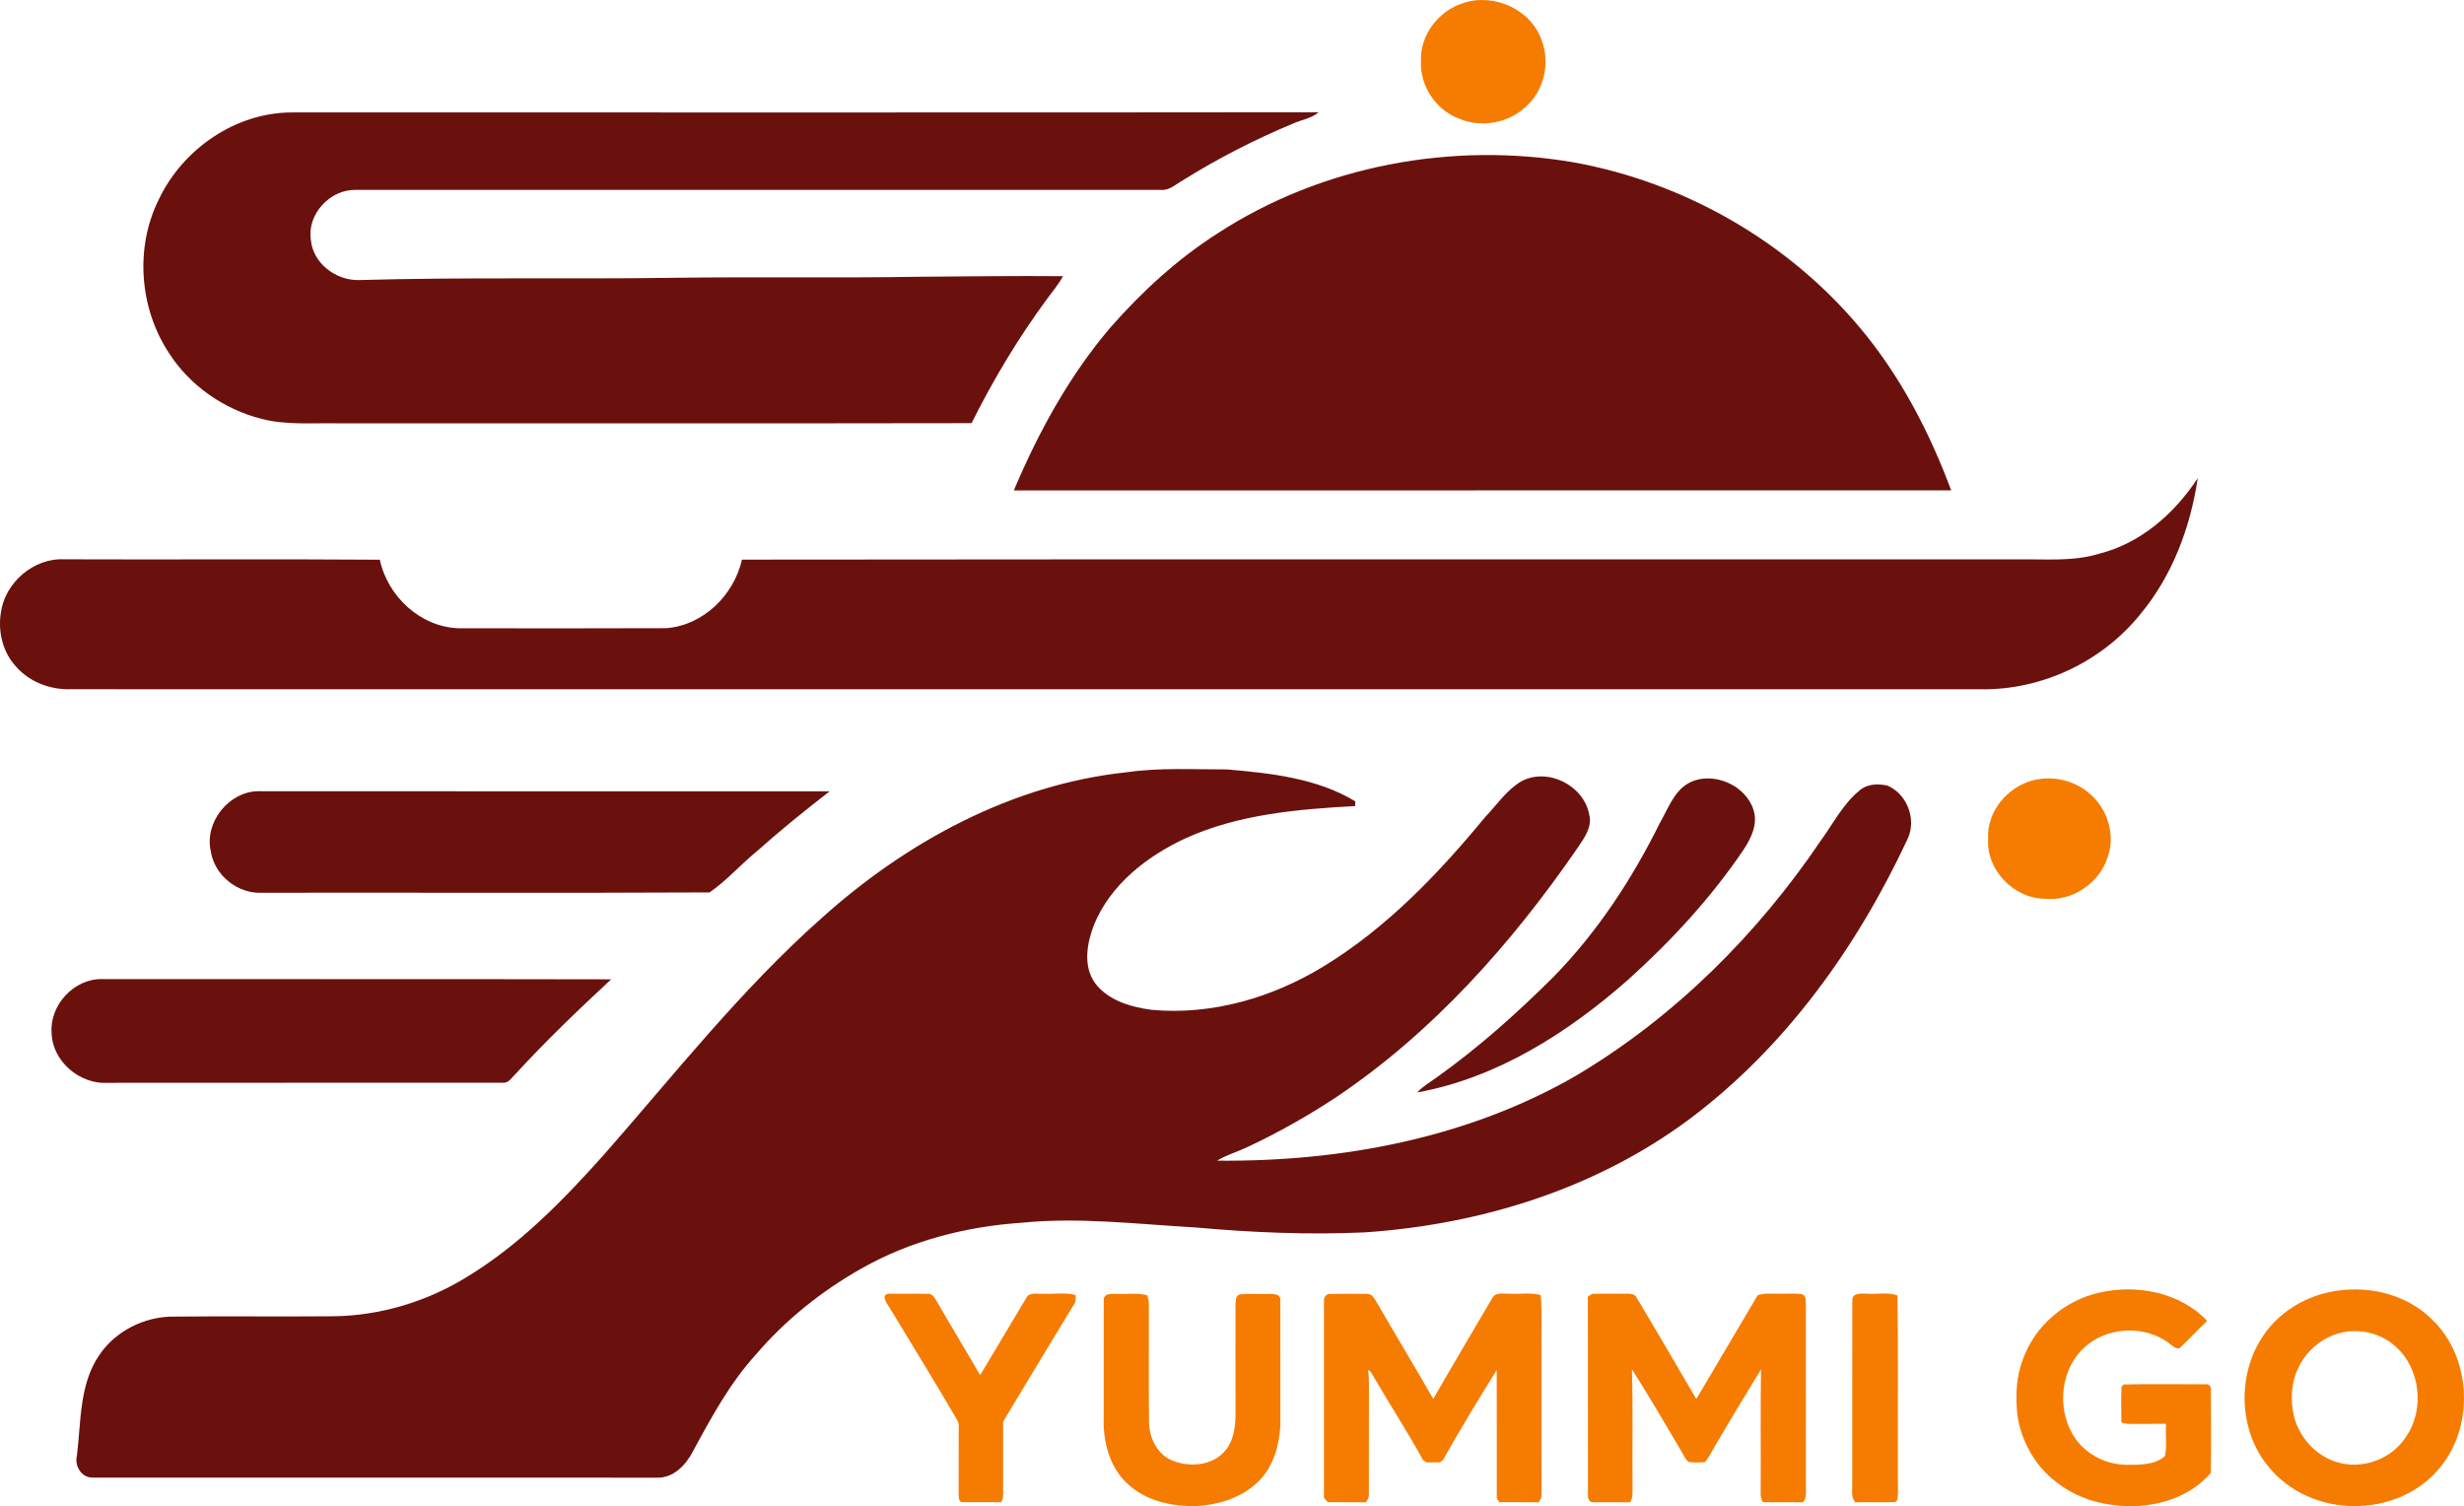 <?xml version="1.0" encoding="UTF-8"?>
<svg id="Layer_2" data-name="Layer 2" xmlns="http://www.w3.org/2000/svg" viewBox="0 0 786.25 480.63">
  <defs>
    <style>
      .cls-1 {
        fill: #f57c00;
      }

      .cls-2 {
        fill: #6a110e;
      }
    </style>
  </defs>
  <g id="Layer_1-2" data-name="Layer 1">
    <g>
      <path class="cls-1" d="M466.91,.98c9.86-3.31,21.79,2.06,25.1,12.08,2.66,7.13,.7,15.79-5.02,20.88-5.65,5.46-14.59,6.98-21.75,3.78-7.22-2.82-12.2-10.48-11.82-18.22-.35-8.3,5.65-16.11,13.49-18.52Z"/>
      <path class="cls-2" d="M50.63,63.74c7.64-16.23,24.69-27.99,42.83-27.86,109.1-.04,218.2,.08,327.3-.06-2.32,2.04-5.53,2.38-8.25,3.65-12.12,5.05-23.86,11.06-35,18.02-2.21,1.24-4.26,3.29-6.96,3.11-85.7-.02-171.4,.02-257.1-.01-8.12-.15-15.5,7.75-14.26,15.9,.64,7.52,7.98,13.04,15.3,12.88,33.33-.96,66.68-.26,100.02-.72,26.34-.37,52.68,.1,79.01-.34,15.22-.1,30.45-.32,45.67-.18-1.37,2.55-3.24,4.77-4.95,7.08-9.24,12.52-17.28,25.9-24.22,39.82-67.5,.13-135,.01-202.5,.05-8.02-.14-16.19,.6-24.05-1.41-12.1-3.08-23.1-10.73-29.77-21.35-9.23-14.24-10.64-33.32-3.07-48.58Z"/>
      <path class="cls-2" d="M388.51,74.48c33.24-21.65,74.83-29.38,113.78-22.65,35.23,6.39,68.17,25.24,91.17,52.71,12.85,15.3,22.22,33.27,29.15,51.94-99.7,.03-199.4,.02-299.1,.01,7.87-18.63,17.7-36.62,30.88-52.06,10.01-11.4,21.31-21.76,34.12-29.95Z"/>
      <path class="cls-2" d="M669.75,176.71c13.32-3.32,24.15-12.86,31.54-24.14-2.33,15.7-8.09,31.12-18.31,43.41-12.1,15.05-31.15,24.13-50.47,23.97-203.32-.02-406.65,.03-609.97-.02-6.45,.19-13.04-2.23-17.34-7.14-4.3-4.55-5.9-11.16-4.93-17.26,1.29-9.6,10.46-17.53,20.2-17.06,33.58,.14,67.16-.13,100.73,.13,2.47,11.72,13.08,21.56,25.25,21.88,22.04,.01,44.08,.07,66.12-.03,11.81-.87,21.64-10.54,24.19-21.88,135.92-.16,271.84-.02,407.76-.07,8.43-.13,17.04,.72,25.23-1.79Z"/>
      <path class="cls-2" d="M359.53,246.42c10.61-1.53,21.37-.88,32.05-.9,13.98,1.21,28.64,2.78,40.89,10.18-.02,.38-.05,1.13-.06,1.51-18.28,.99-37.05,2.6-53.94,10.21-12.39,5.7-24.08,14.76-29.39,27.69-2.23,5.84-3.56,13.05,.3,18.53,4.18,5.63,11.42,7.69,18.06,8.59,19.24,1.79,38.64-3.89,54.99-13.91,20.06-12.26,36.52-29.46,51.38-47.48,3.77-3.93,6.87-8.7,11.63-11.52,8.4-4.52,19.97,1.28,21.67,10.6,1.04,3.94-1.59,7.48-3.66,10.56-21.04,30.58-46.22,58.94-77.21,79.72-8.99,5.93-18.4,11.23-28.15,15.81-3.21,1.53-6.68,2.5-9.73,4.35,39.63,.4,80.24-7.19,114.82-27.27,31.26-18.64,57.6-44.91,77.92-74.99,3.93-5.37,6.99-11.56,12.24-15.83,2.4-2.16,5.9-2.25,8.91-1.6,6.3,2.66,9.4,10.83,6.46,17.02-16.08,34.46-38.95,66.48-69.61,89.41-29.87,22.27-66.78,33.7-103.71,36.15-17.96,.82-35.96,.04-53.85-1.57-18.47-1.03-37.02-3.36-55.52-1.51-17.82,1.21-35.61,5.77-51.19,14.64-12.63,7.13-24.16,16.34-33.59,27.38-8.34,9.15-14.27,20.1-20.12,30.92-2.25,4.34-6.22,8.6-11.51,8.4-60.04-.03-120.08,.01-180.12-.02-3.53,.01-5.77-3.77-4.95-7.01,1.36-10.78,.7-22.54,7.05-31.95,5.22-7.85,14.59-12.51,23.97-12.41,17.01-.18,34.02,.05,51.03-.11,14.81-.22,29.49-4.64,42.11-12.37,17.13-10.31,31.18-24.81,44.4-39.62,22.37-25.51,43.48-52.33,68.93-74.93,27.09-24.4,60.83-42.81,97.5-46.67Z"/>
      <path class="cls-2" d="M538.87,249.86c7.61-4,18.27,.58,20.73,8.78,1.34,4.5-.89,8.97-3.33,12.64-10.37,15.3-22.99,28.96-36.7,41.3-19.2,16.93-41.81,31.38-67.33,36.01,1.84-2.01,4.24-3.36,6.42-4.96,13.3-9.48,25.51-20.42,37.07-31.93,14-14.31,25.08-31.23,33.94-49.13,2.62-4.48,4.41-10.04,9.2-12.71Z"/>
      <path class="cls-1" d="M648.88,248.97c6.2-1.57,13.06,.04,17.89,4.25,5.69,4.78,8.35,13.15,5.79,20.24-2.56,8.35-11.32,14.22-20.04,13.33-9.96-.05-18.83-9.29-18.11-19.3-.45-8.62,6.27-16.51,14.47-18.52Z"/>
      <path class="cls-2" d="M67.23,271.47c-2-9.18,5.86-18.94,15.22-19,60.76,.08,121.52-.01,182.28,.04-7.91,6.13-15.7,12.41-23.16,19.08-5.2,4.22-9.63,9.37-15.15,13.17-47.62,.25-95.26,.03-142.88,.11-7.8,.37-15.21-5.66-16.31-13.4Z"/>
      <path class="cls-2" d="M16.46,329.53c-.62-8.82,7.14-17.23,16.02-17.11,54.18,.05,108.36-.03,162.54,.08-10.62,9.85-21.08,19.89-30.87,30.58-1.05,.99-1.95,2.59-3.63,2.4-42.02,.06-84.04-.03-126.05,.04-8.99,.6-17.81-6.86-18.01-15.99Z"/>
    </g>
    <g>
      <path class="cls-1" d="M669.98,412.45c11.92-2.73,25.7-.04,34.34,9.03-2.88,2.72-5.58,5.64-8.45,8.36-1.01,1.1-2.26-.18-3.14-.76-8.14-6.65-21.25-5.88-28.5,1.76-7.25,7.47-7.8,20.17-1.77,28.52,3.76,5.11,10.06,8.07,16.36,8.06,4.07-.02,8.78,.07,12.02-2.8,.73-3.36,.07-6.88,.35-10.3-3.73,.06-7.45,0-11.17,.04-1.06,.04-2.09-.13-3.08-.46,0-3.82-.18-7.64,.05-11.45,.17-.16,.5-.5,.67-.67,8.65-.22,17.32-.04,25.98-.06,1.14-.27,2.05,.76,1.84,1.88,.05,8.8,.12,17.61-.03,26.41-7.71,8.97-20.47,11.84-31.81,10.15-6.36-.83-12.54-3.28-17.55-7.3-6.75-5.1-11.12-13.02-12.36-21.33-.6-5.94-.45-12.11,1.76-17.72,3.77-10.74,13.44-18.95,24.5-21.36Z"/>
      <path class="cls-1" d="M746.26,411.81c10.4-1.44,21.72,1.44,29.39,8.85,13.38,12.32,14.19,35.6,1.83,48.89-6.51,7.28-16.35,11.06-26.02,11.03-10.5,.12-21.17-4.44-27.74-12.75-9.07-11.05-9.86-27.82-2.57-39.99,5.22-8.94,14.91-14.8,25.11-16.03Zm2.33,13.15c-6.73,1-12.67,5.7-15.38,11.9-2.16,4.55-2.36,9.84-1.3,14.7,1.58,6.87,6.85,12.84,13.62,14.94,8.1,2.62,17.58-.84,22.19-7.98,6.09-8.75,4.64-21.9-3.42-28.96-4.22-3.79-10.13-5.42-15.71-4.6Z"/>
      <path class="cls-1" d="M282.25,413.87c.24-1.33,1.71-1.03,2.68-1.06,3.82,.07,7.65-.07,11.48,.05,1.21,.1,1.85,1.29,2.42,2.22,4.55,7.96,9.34,15.77,13.92,23.72,4.88-8.23,9.88-16.39,14.73-24.64,1-2,3.56-1.16,5.34-1.35,3.46,.22,7.02-.5,10.4,.42-.01,.92,.21,1.95-.38,2.76-7.37,12.08-14.65,24.21-21.96,36.31-.38,.67-.91,1.33-.79,2.16-.02,7.48-.02,14.97,0,22.45,.1,.88-.25,1.69-.66,2.45-4.22-.08-8.44,.04-12.66-.04-.91-.47-.81-1.6-.87-2.44,0-7.26,0-14.52,.02-21.78,.09-.97-.4-1.83-.87-2.63-6.76-11.54-13.76-22.94-20.69-34.38-.75-1.38-1.98-2.61-2.11-4.23Z"/>
      <path class="cls-1" d="M352.2,414.48c.23-1.67,2.31-1.66,3.61-1.61,3.42,.19,6.93-.42,10.29,.45,.25,.99,.52,1.99,.49,3.02,.04,12.3-.05,24.61,.04,36.91-.06,5.15,2.4,10.75,7.42,12.79,5.36,2.18,12.42,1.75,16.52-2.71,3.14-3.31,3.67-8.1,3.69-12.46,0-11.5-.06-23-.02-34.5,.1-1.22-.03-3.19,1.6-3.36,3.21-.27,6.45-.07,9.67-.1,1.12,0,2.93,.13,3.03,1.59,.02,13.54,0,27.08,.01,40.62-.41,6.16-2.16,12.52-6.5,17.11-5.17,5.45-12.8,7.94-20.17,8.33-7.8,.24-16.17-1.55-22.01-7.03-5.14-4.62-7.36-11.66-7.69-18.4,.04-13.55-.01-27.1,.02-40.64Z"/>
      <path class="cls-1" d="M422.47,415.07c-.13-1.08,.75-2.21,1.88-2.19,4-.05,8.01-.07,12.02-.01,1.41,.03,2.12,1.39,2.79,2.44,6,10.4,12.22,20.67,18.19,31.08,6.17-10.78,12.54-21.46,18.83-32.17,1.14-2.1,3.76-1.3,5.68-1.41,3.24,.22,6.6-.47,9.77,.45,.54,6.05,.12,12.14,.25,18.21,.01,15.14-.04,30.28,.03,45.43,.12,.94-.45,1.71-.91,2.48-4.21-.08-8.42,0-12.62-.05-.19-.3-.57-.91-.76-1.22-.02-13.65,.02-27.3-.02-40.95-5.88,9.46-11.7,18.98-17.13,28.71-.25,.19-.76,.57-1.01,.76-1.44-.01-2.87,0-4.29,0-.27-.18-.82-.55-1.09-.73-5.25-9.6-11.26-18.77-16.74-28.23-.19-.14-.58-.42-.77-.56,.19,1.54,.27,3.1,.25,4.66-.03,11.72-.02,23.45-.02,35.17,.07,.93-.49,1.68-.93,2.45-4.05-.07-8.1-.02-12.15-.04-.42-.46-.84-.92-1.25-1.38v-62.9Z"/>
      <path class="cls-1" d="M506.66,413.81c.59-.34,1.1-1.02,1.85-.98,3.44-.06,6.88,.02,10.31-.02,1.24-.01,2.87-.04,3.47,1.33,6.36,10.74,12.74,21.47,18.99,32.28,6.55-11,13.02-22.06,19.55-33.08,2.07-.81,4.31-.49,6.48-.53,2.52,.07,5.06-.16,7.57,.12,1.27,.25,1.33,1.73,1.36,2.77,0,19.4,0,38.79,.01,58.19-.05,1.87,.41,3.98-.97,5.5-4.28-.11-8.56,.04-12.83-.07-.4-.96-.73-1.96-.63-3.01,.1-13.12-.12-26.24,.12-39.35-4.54,7.45-9.09,14.89-13.49,22.42-1.54,2.34-2.61,5.01-4.39,7.17-1.7,.15-3.42,.15-5.11,0-1.23-.85-1.74-2.34-2.5-3.56-5.16-8.74-10.26-17.52-15.71-26.07,.36,12.51,.09,25.04,.19,37.55-.04,1.67,.25,3.52-.88,4.93-3.87-.1-7.74-.01-11.62-.04-.98,.17-1.66-.94-1.72-1.76-.06-21.26,.05-42.52-.05-63.78Z"/>
      <path class="cls-1" d="M591.06,415.12c-.18-2.67,2.92-2.38,4.73-2.31,3.22,.24,6.59-.56,9.69,.54,.28,18.75,.03,37.51,.13,56.27-.1,2.99,.22,6-.16,8.98-.18,.18-.55,.54-.72,.71-4.24,.13-8.47-.05-12.7,.08-1.51-1.69-.91-4.05-.99-6.1,.02-19.39-.03-38.78,.03-58.17Z"/>
    </g>
  </g>
</svg>